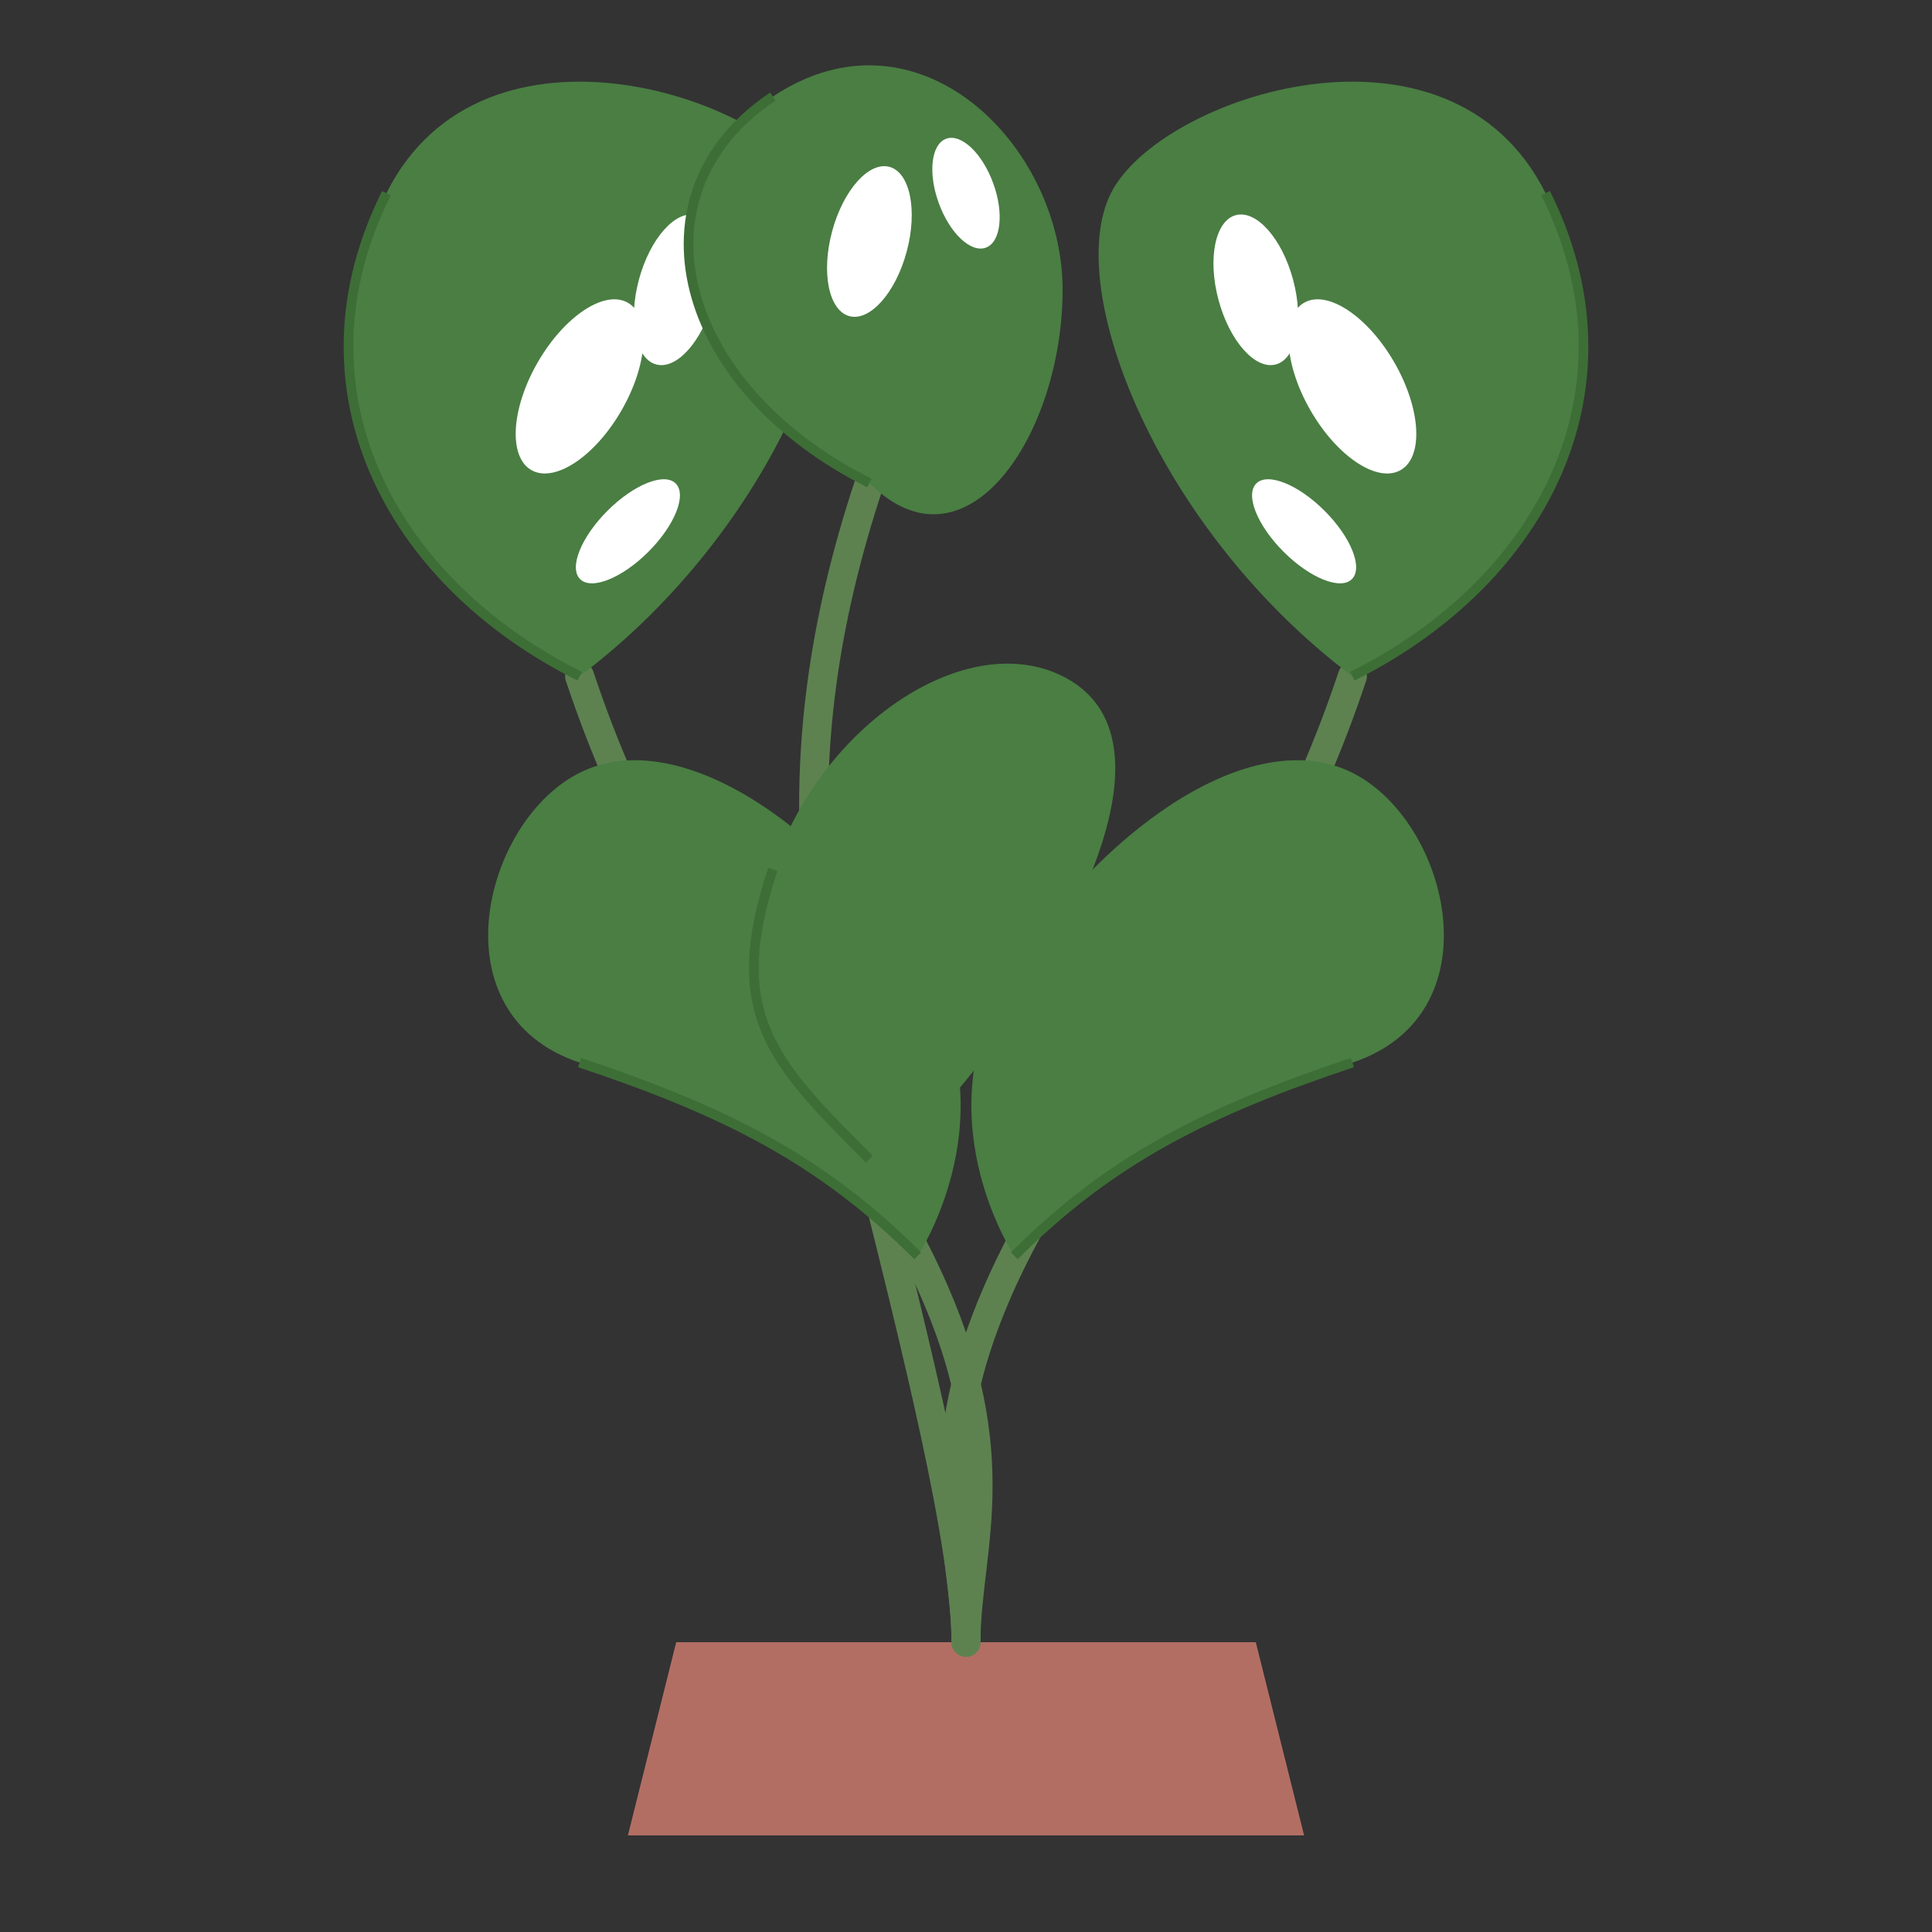 <?xml version="1.0" encoding="UTF-8"?>
<svg width="200px" height="200px" viewBox="0 0 200 200" version="1.1" xmlns="http://www.w3.org/2000/svg">
  <rect x="0" y="0" width="200" height="200" fill="#333333" stroke="none"/>
  <g stroke="none" stroke-width="1" fill="none" fill-rule="evenodd">
    <!-- Pot -->
    <path d="M70,170 L65,190 L135,190 L130,170 Z" fill="#B26E63" />
    
    <!-- Stems -->
    <path d="M100,170 C100,160 95,150 105,130 C115,110 130,100 140,70" stroke="#5D8250" stroke-width="3" stroke-linecap="round" />
    <path d="M100,170 C100,160 105,150 95,130 C85,110 70,100 60,70" stroke="#5D8250" stroke-width="3" stroke-linecap="round" />
    <path d="M100,170 C100,160 95,140 90,120 C85,100 80,80 90,50" stroke="#5D8250" stroke-width="3" stroke-linecap="round" />
    
    <!-- Monstera leaf with characteristic holes - right -->
    <path d="M140,70 C160,60 170,40 160,20 C150,0 120,10 115,20 C110,30 120,55 140,70 Z" fill="#4A7E43" />
    <!-- Holes in the leaf -->
    <ellipse cx="140" cy="40" rx="5" ry="10" fill="white" transform="rotate(-30 140 40)" />
    <ellipse cx="130" cy="30" rx="4" ry="8" fill="white" transform="rotate(-15 130 30)" />
    <ellipse cx="135" cy="55" rx="3" ry="7" fill="white" transform="rotate(-45 135 55)" />
    
    <!-- Monstera leaf with characteristic holes - left -->
    <path d="M60,70 C40,60 30,40 40,20 C50,0 80,10 85,20 C90,30 80,55 60,70 Z" fill="#4A7E43" />
    <!-- Holes in the leaf -->
    <ellipse cx="60" cy="40" rx="5" ry="10" fill="white" transform="rotate(30 60 40)" />
    <ellipse cx="70" cy="30" rx="4" ry="8" fill="white" transform="rotate(15 70 30)" />
    <ellipse cx="65" cy="55" rx="3" ry="7" fill="white" transform="rotate(45 65 55)" />
    
    <!-- Top center leaf -->
    <path d="M90,50 C70,40 65,20 80,10 C95,0 110,15 110,30 C110,45 100,60 90,50 Z" fill="#4A7E43" />
    <!-- Holes in the leaf -->
    <ellipse cx="90" cy="25" rx="4" ry="8" fill="white" transform="rotate(15 90 25)" />
    <ellipse cx="100" cy="20" rx="3" ry="6" fill="white" transform="rotate(-20 100 20)" />
    
    <!-- Additional smaller leaves -->
    <path d="M105,130 C115,120 125,115 140,110 C155,105 150,85 140,80 C130,75 115,85 105,100 C95,115 105,130 105,130 Z" fill="#4A7E43" />
    
    <path d="M95,130 C85,120 75,115 60,110 C45,105 50,85 60,80 C70,75 85,85 95,100 C105,115 95,130 95,130 Z" fill="#4A7E43" />
    
    <path d="M90,120 C80,110 75,105 80,90 C85,75 100,65 110,70 C120,75 115,90 105,105 C95,120 90,120 90,120 Z" fill="#4A7E43" />
    
    <!-- Leaf details -->
    <path d="M140,70 C160,60 170,40 160,20" stroke="#3D6E36" stroke-width="1" />
    <path d="M60,70 C40,60 30,40 40,20" stroke="#3D6E36" stroke-width="1" />
    <path d="M90,50 C70,40 65,20 80,10" stroke="#3D6E36" stroke-width="1" />
    <path d="M105,130 C115,120 125,115 140,110" stroke="#3D6E36" stroke-width="1" />
    <path d="M95,130 C85,120 75,115 60,110" stroke="#3D6E36" stroke-width="1" />
    <path d="M90,120 C80,110 75,105 80,90" stroke="#3D6E36" stroke-width="1" />
  </g>
</svg>